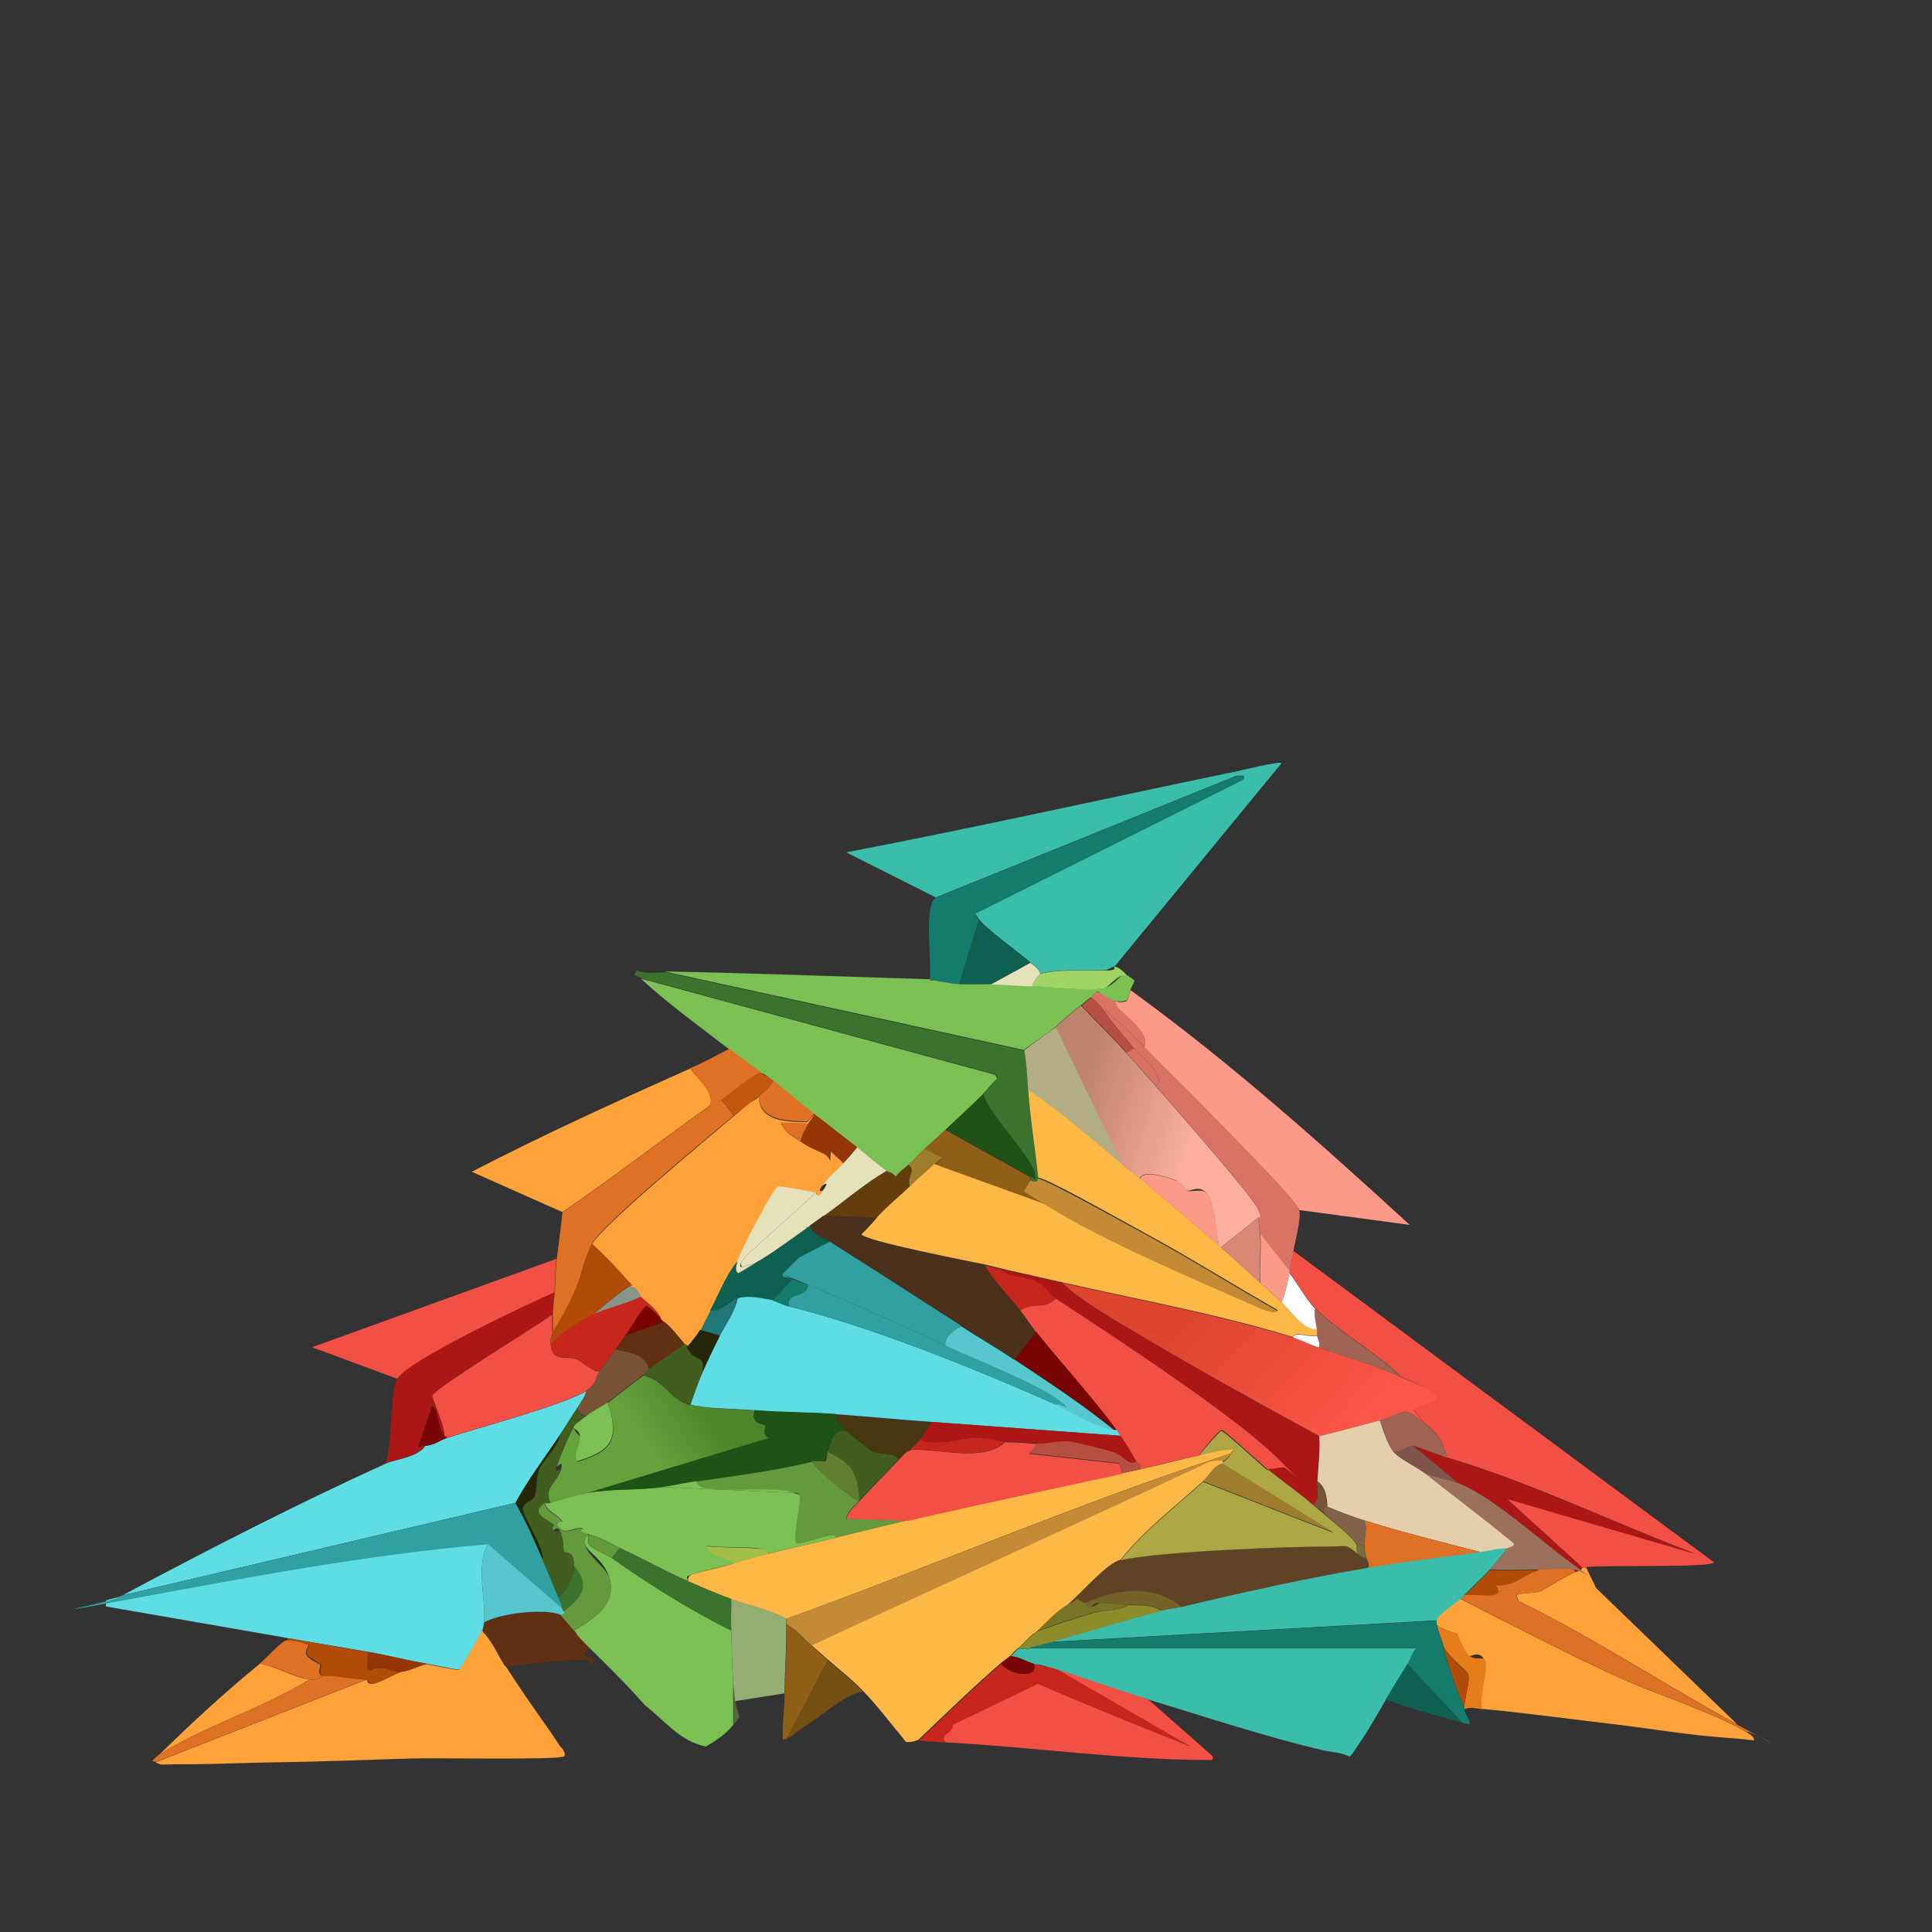 <?xml version="1.0" encoding="UTF-8"?>
<svg id="Layer_1" xmlns="http://www.w3.org/2000/svg" version="1.1" xmlns:xlink="http://www.w3.org/1999/xlink" viewBox="0 0 600 600"><rect x="0" y="0" width="600" height="600" fill="#333333" stroke="none"/>
  <!-- Generator: Adobe Illustrator 29.0.1, SVG Export Plug-In . SVG Version: 2.1.0 Build 192)  -->
  <defs>
    <style>
      .st0 {
        fill: #0e6051;
      }

      .st1 {
        fill: #483511;
      }

      .st2 {
        fill: #607e2f;
      }

      .st3 {
        fill: #5fdde4;
      }

      .st4 {
        fill: url(#linear-gradient2);
      }

      .st5 {
        fill: #8c8c2b;
      }

      .st6 {
        fill: #fea239;
      }

      .st7 {
        fill: #943504;
      }

      .st8 {
        fill: #93ad72;
      }

      .st9 {
        fill: #d97465;
      }

      .st10 {
        fill: #e67d1a;
      }

      .st11 {
        fill: #55c7cd;
      }

      .st12 {
        fill: #c48b37;
      }

      .st13 {
        fill: #3a732e;
      }

      .st14 {
        fill: #b2ad85;
      }

      .st15 {
        fill: #207678;
      }

      .st16 {
        fill: #fff;
      }

      .st17 {
        fill: url(#linear-gradient1);
      }

      .st18 {
        fill: #9e6353;
      }

      .st19 {
        fill: #7f554b;
      }

      .st20 {
        fill: #82634a;
      }

      .st21 {
        fill: #425e1f;
      }

      .st22 {
        fill: #643d0d;
      }

      .st23 {
        fill: #3abeab;
      }

      .st24 {
        fill: #604226;
      }

      .st25 {
        fill: #157c6d;
      }

      .st26 {
        fill: #4b311c;
      }

      .st27 {
        fill: #b24b07;
      }

      .st28 {
        fill: #c45710;
      }

      .st29 {
        fill: #a4bd49;
      }

      .st30 {
        fill: #89948a;
      }

      .st31 {
        fill: #785235;
      }

      .st32 {
        fill: #7bc053;
      }

      .st33 {
        fill: #9e7e2e;
      }

      .st34 {
        fill: #242707;
      }

      .st35 {
        fill: #613012;
      }

      .st36 {
        fill: #8f5e17;
      }

      .st37 {
        fill: #e5ceab;
      }

      .st38 {
        fill: #9b715d;
      }

      .st39 {
        fill: #c6261b;
      }

      .st40 {
        fill: #780404;
      }

      .st41 {
        fill: #aca744;
      }

      .st42 {
        fill: #64993e;
      }

      .st43 {
        fill: #f24f45;
      }

      .st44 {
        fill: #ac1716;
      }

      .st45 {
        fill: #de7124;
      }

      .st46 {
        fill: #30a0a1;
      }

      .st47 {
        fill: #1f5216;
      }

      .st48 {
        fill: #746228;
      }

      .st49 {
        fill: #51683d;
      }

      .st50 {
        fill: #b54f41;
      }

      .st51 {
        fill: url(#linear-gradient);
      }

      .st52 {
        fill: #feb845;
      }

      .st53 {
        fill: #d98773;
      }

      .st54 {
        fill: #766e42;
      }

      .st55 {
        fill: #fc9a89;
      }

      .st56 {
        fill: #e4e1bb;
      }

      .st57 {
        fill: #755015;
      }

      .st58 {
        fill: #797424;
      }

      .st59 {
        fill: #a0d464;
      }
    </style>
    <linearGradient id="linear-gradient" x1="374.2" y1="403.6" x2="418.8" y2="444.3" gradientUnits="userSpaceOnUse">
      <stop offset="0" stop-color="#dd452f"/>
      <stop offset="1" stop-color="#fc5549"/>
    </linearGradient>
    <linearGradient id="linear-gradient1" x1="334.4" y1="342.4" x2="370.5" y2="354" gradientUnits="userSpaceOnUse">
      <stop offset="0" stop-color="#bf836e"/>
      <stop offset="1" stop-color="#fbaf9c"/>
    </linearGradient>
    <linearGradient id="linear-gradient2" x1="218.6" y1="437.3" x2="201.1" y2="448.4" gradientUnits="userSpaceOnUse">
      <stop offset="0" stop-color="#4e852a"/>
      <stop offset="1" stop-color="#64a23c"/>
    </linearGradient>
  </defs>
  <g id="Generative_Object">
    <path class="st43" d="M492.6,486.8c-.4,0-.9,0-1.2,0l-23.5-21.4,58.6,17.1c-25.4-9.6-51.2-22.2-77.2-29.9-1.2-5.3-3.1-7.7-7.3-11l-3.1-4,7-2.7c1.6-2.3-8.9-6.5-10.7-7.3-7.5-7.5-19.6-14.1-26.8-21.4-2.7-2.7-5.6-7.9-7.9-11,0-.2,0-.4,0-.6.4-2,.9-4.1,1.2-6.1l130.6,96.7c-.9,1.8-34.8.7-39.7,1.5Z"/>
    <path class="st6" d="M542.6,538.1c.7.4,2.4,1.4,2.1,2.4-4.4-.6-8.8-.8-13.1-1.2-9.8-.9-19.5-2.5-29.3-3.7-14-1.6-28.1-3.6-42.1-4.9-1.4-3.5,2.4-13,.6-15.6s-3.9-.4-4.6-.9c-1.8-1.4-3.4-6.4-3.7-6.7s-5.6-1.6-6.4-3.1c0-.4,0-.9,0-1.2.6-2.2,5.9-5.3,7.3-6.7,15.9,8.1,31.8,16.3,47.9,23.8,12,5.6,30.6,11.4,41.2,17.7Z"/>
    <path class="st6" d="M492.6,486.8l3.1,6.4,43.9,42.4c-22.8-12.5-44.6-26.9-68-38.4l-.6-1.8c.8-.8,5.8-.6,7.3-1.2s8.7-5.3,11.3-6.1,1.1-1,1.8-1.2.8,0,1.2,0Z"/>
    <path class="st45" d="M488.9,487.5s0,.7.6.6c-2.6.8-9.4,5.3-11.3,6.1s-6.6.4-7.3,1.2l.6,1.8c23.4,11.5,45.2,25.9,68,38.4s2.5.8,3.1,2.4c-10.6-6.3-29.1-12.1-41.2-17.7-16.1-7.5-32-15.7-47.9-23.8.4-.4.8-.8,1.2-1.2,3.1-.7,14,1.9,9.5-3.1,6.5.4,8.8-3.5,14.3-4.9,3,0,7.7-.4,10.4,0Z"/>
    <path class="st51" d="M401.7,415.4c2.7.8,5.3,2.2,7.9,3.1,8.1,2.7,17.9,5.8,25.6,9.2s12.2,5,10.7,7.3l-7,2.7,3.1,4c-7.2-5.6-5.1-2.7-13.4-.6s-12.6,3.4-18.9,4.9c-18.5-10.1-37.1-20.3-55.2-31.1-8.2-4.9-18-10.3-24.7-16.5,23.7,5.4,48.8,9.9,72,17.1Z"/>
    <path class="st44" d="M449.3,452.7c26,7.7,51.8,20.3,77.2,29.9l-58.6-17.1,23.5,21.4c-.8.2-.1.7-1.8,1.2-.7.1-.6-.6-.6-.6,2.3.3-1.4-2.4-1.5-2.4-10.1-7.5-24.1-20.4-34.5-24.4l-14-11.6c.6,0,8.5,3.1,10.4,3.7Z"/>
    <path class="st18" d="M442,441.7c4.2,3.3,6.1,5.7,7.3,11-1.9-.6-9.8-3.7-10.4-3.7-1.9,0-3.7,2.3-6.1,1.8-1.8-2.2-3.3-7-4.3-9.8,8.3-2.1,6.2-5,13.4.6Z"/>
    <path class="st18" d="M435.2,427.7c-7.7-3.4-17.5-6.4-25.6-9.2.5-1.4-.5-2.7-.6-3.7s0-1.2,0-1.8c-.3-2.2-1-4.4-.6-6.7,7.2,7.3,19.3,13.9,26.8,21.4Z"/>
    <path class="st16" d="M408.4,406.3c-.4,2.3.3,4.5.6,6.7-4.6,0-8-5.8-11-8.5,1.1-2.8,1.9-6.2,2.4-9.2,2.4,3.1,5.3,8.3,7.9,11Z"/>
    <path class="st10" d="M460.3,530.8c-1.8-.2-3.8-.8-5.5,0,0-.2,0-.4,0-.6-.1-2.1,1.8-8.5,1.2-10.1s-7.3-6.4-7.9-9.5c-.4-1.7-1.8-4.7-1.8-6.1.8,1.5,6,2.7,6.4,3.1s1.9,5.4,3.7,6.7,4.2.4,4.6.9c1.8,2.6-2,12-.6,15.6Z"/>
    <g>
      <path class="st23" d="M468.2,480.7c-1.6,2.1-3.7,4.7-5.5,6.7s-5.4,5.3-7.9,7.9-.8.8-1.2,1.2c-1.4,1.4-6.8,4.5-7.3,6.7l-120.2,6.7c11.6-3.1,23.2-6.9,34.8-9.8,1.9-.5,4.1-.7,6.1-1.2,19.1-4.6,38.5-8.9,58-12.2,11.5-2,23.2-3.2,34.8-4.9s5.7-1.2,8.5-1.2Z"/>
      <path class="st25" d="M446.2,503.3c0,.3,0,.8,0,1.2,0,1.4,1.4,4.4,1.8,6.1,1.6,6.6,3.9,13.3,6.7,19.5,0,.2,0,.4,0,.6.2,1.4,1.8,3.4,1.8,4.9-.5-.2-1.6-.4-2.4-.6l-17.1-18.3c.8-1.3,1.5-3.5,2.7-4.9h-119.9c1.6-1.4,4.2-1.3,6.1-1.8l120.2-6.7Z"/>
      <path class="st23" d="M319.9,511.9h119.9c-1.3,1.4-1.9,3.6-2.7,4.9-2.3,3.7-4.5,7.2-6.7,11s-4.8,8.5-7.3,12.2-3.5,5.4-4,5.5c-2.4-1.2-5.1-1.3-7.6-1.8-17.1-3.9-37.8-10.7-54.9-15.9s-18.7-6.3-28.1-9.2-5-1.1-7.3-1.8-4.7-2.3-7.3-2.4c.7-.6,1.3-1.6,2.4-2.4h3.7Z"/>
      <path class="st0" d="M454.2,535.1c-7.9-2.4-16.1-4.3-23.8-7.3,2.2-3.8,4.4-7.3,6.7-11l17.1,18.3Z"/>
    </g>
    <path class="st38" d="M452.9,460.6c10.4,4.1,24.4,16.9,34.5,24.4s3.9,2.8,1.5,2.4c-2.7-.4-7.4,0-10.4,0-5.3,0-10.6.3-15.9,0,1.8-2,3.9-4.6,5.5-6.7s2.1-.4,1.8-1.5c-8.9-7.5-18.4-14.3-27.5-21.7,3.2,1.3,7.3,1.8,10.4,3.1Z"/>
    <path class="st27" d="M478.6,487.5c-5.5,1.4-7.9,5.3-14.3,4.9,4.5,4.9-6.4,2.3-9.5,3.1,2.5-2.6,5.6-5.4,7.9-7.9,5.3.3,10.6,0,15.9,0Z"/>
    <path class="st37" d="M428.5,441.1c1,2.8,2.4,7.6,4.3,9.8s7.2,4.7,9.8,6.7c9.1,7.3,18.5,14.2,27.5,21.7.3,1.1-1.4,1-1.8,1.5-2.9,0-5.7.8-8.5,1.2-12-3.1-24.2-6.1-36-9.8-3.9-1.2-7.8-2.7-11.6-4.3,0-2.8-.6-6.3-3.1-7.9.3-4.7.9-9.3.6-14,6.3-1.5,12.6-3.3,18.9-4.9Z"/>
    <path class="st44" d="M329.7,398.4c6.7,6.2,16.5,11.6,24.7,16.5,18.1,10.8,36.7,21.1,55.2,31.1.3,4.7-.3,9.4-.6,14s.9,6.3-1.2,7.3c-4.5-3.8-9.4-7.3-14-11l4.6-.6c.9-.8-.7-1.9-1.2-2.4-13.1-13.4-52.2-38.8-69.3-50-1.7-1.1-4.7-4.7-6.4-5.5-3.2-1.5-8.2-1-10.7-3.7,6.3,1.4,12.6,2.8,18.9,4.3Z"/>
    <path class="st16" d="M409,414.8c.2,1,1.1,2.2.6,3.7-2.7-.9-5.2-2.2-7.9-3.1,0-2.1,5.2.1,7.3-.6Z"/>
    <path class="st19" d="M438.9,449l14,11.6c-3.1-1.2-7.2-1.7-10.4-3.1-2.5-2-7.7-4.2-9.8-6.7,2.4.5,4.2-1.8,6.1-1.8Z"/>
    <path class="st24" d="M421.8,482.6c.7.6,1.4,1.4,2.4,1.2,0,.4,1.2,1.9.6,3.1-19.4,3.3-38.8,7.6-58,12.2-9-7.2-20.1-5.5-29.9-1.2-1.5-.3-2-1.3-2.7-1.2s-2.1,1.5-2.7,1.8c4.1-3.5,12-12.9,16.5-14,10.3-2.6,52.9-4.4,65-4.3s5-.9,8.8,2.4Z"/>
    <path class="st45" d="M459.7,482c-11.6,1.6-23.3,2.9-34.8,4.9.6-1.2-.5-2.7-.6-3.1-.2-.9-.6-3-.6-3.7-.2-2.3,1.2-5.4,0-7.9,11.9,3.7,24,6.7,36,9.8Z"/>
    <path class="st5" d="M360.8,500.3c-11.6,2.9-23.2,6.6-34.8,9.8s-4.5.4-6.1,1.8h-3.7c1.8-1.4,3.5-3.7,5.5-4.9s14.5-5.1,18-6.1,7.8-.6,10.7-2.4c3.7.1,7.2-.3,10.4,1.8Z"/>
    <path class="st48" d="M366.9,499c-2,.5-4.2.7-6.1,1.2-3.1-2.1-6.7-1.7-10.4-1.8s-5.9-.6-8.8-.6-1.7,1.5-3.7,1.2,0-1-.9-1.2c9.8-4.3,20.9-6,29.9,1.2Z"/>
    <path class="st27" d="M454.8,530.2c-2.8-6.2-5.1-12.9-6.7-19.5.6,3,7.6,8.5,7.9,9.5.6,1.6-1.4,8-1.2,10.1Z"/>
    <path class="st39" d="M310.8,394.1c2.5,2.7,7.4,2.1,10.7,3.7s4.7,4.4,6.4,5.5c-3.6,3.6-6.7.8-11,3.7-3.7-4.6-8-8.8-11-14,1.6.4,3.3.9,4.9,1.2Z"/>
    <path class="st15" d="M223.5,414.8l-6.1-1.8c1-1.9,2-4.1,3.1-6.1,3,.8,6.2-3,8.5-3.7-.8,4.1-3.6,7.8-5.5,11.6Z"/>
    <g>
      <path class="st3" d="M151.5,479.5c-3.9,7.2-.4,17.7-1.2,24.4s-.5,1.8-.6,2.4-6.3,12-7,12.2-8.5-1.6-10.1-1.8c-6.1-1-12.2-2.6-18.3-3.7s-16.7-2.8-25-4.3l-56.4-9.8v-1.8c1.1-.6,3.1-.7,4-1.2.3.9,2.7.7,3.4.6,36.9-6.8,73.9-13.9,111.4-17.1Z"/>
      <path class="st6" d="M157,517.4c2,3.1,4,6.1,6.1,9.2s5.7,8.1,8.5,12.2,1.8,3,3.1,4.3c0,.2,1.4,1.9.3,2.4-2.1,1.1-40.5.4-46.7.6-14,.4-28.1,1-42.1,1.2-9.3.1-18.8.6-28.1.6s-7.4.5-9.8-.6l65.3-25.6c1,0,0,1.4,2.1,1.2s6.8-3,8.8-3.7c2.8-.2,5.3-1.8,7.9-2.4,1.6.3,9.6,2,10.1,1.8s6.9-11.5,7-12.2c3.2,2.8,5,7.4,7.3,11Z"/>
      <path class="st3" d="M182,431.9c0,1.6-1.6,3.6-2.4,4.9-1.9,2.8-3.6,5.7-5.5,8.5-4.7,7.1-10,13.9-14,21.4l-122,28.7c26.4-14.1,54.9-28.7,81.8-40.9,2.9-1.3,9.9-1.9,12.2-5.5,3-.2,4.2-1.6,6.7-2.4,9.8-3.2,36-10.2,43.3-14.6Z"/>
      <path class="st43" d="M172.8,391c-.4,3.2-.4,7-.6,10.4-6.3,2.5-47.3,23.7-48.8,26.8l-26.5-9.8,76-27.5Z"/>
      <path class="st46" d="M160,466.7c3.3,5.6,6,11.8,8.5,17.7s3.3,7.7,4.9,11.6.9,2.4,1.2,3.7l-23.2-20.1c-37.5,3.2-74.5,10.3-111.4,17.1s-3.1.3-3.4-.6c.5-.3.8-.4,1.2-.6l122-28.7Z"/>
      <path class="st44" d="M172.2,401.4c-.2,2.3-.5,4.4-.6,6.7-4.1,3.2-36.9,23.1-37.2,25.3s4.1,10.1,3.7,12.5c-2.2-1.3-2.1-9.3-4-9.2l-4.3,12.8c.9-.1,1.1-.5,2.1-.6-2.3,3.6-9.3,4.2-12.2,5.5,2.4-6.3,1.1-20.8,3.7-26.2s42.5-24.3,48.8-26.8Z"/>
      <path class="st6" d="M96,521.6c-14.5,9-32,14.2-46.4,23.2,10-9.8,20.3-19.3,31.1-28.1,4.5.7,11,4.3,15.3,4.9Z"/>
      <path class="st45" d="M113.7,521.6l-65.3,25.6-1.2-.3c.8-.8,1.5-1.5,2.4-2.1,14.4-9,31.9-14.2,46.4-23.2,3.1.5,3.9-1.2,4.3-1.2,4.6-.1,8.1.9,13.4,1.2Z"/>
      <path class="st27" d="M114.3,513.1c-.7,8.9.3,4.5,4,4.9s4.3,1.4,6.4,1.2c-2,.6-7.1,3.6-8.8,3.7s-1.2-1.2-2.1-1.2c-5.3-.3-8.8-1.3-13.4-1.2-1.9-.8-.4-3.1-.6-3.4s-4.1-2.7-4.3-3.1c-.7-1.3.7-2.9.6-3.1-.2-.3-6.4-1.6-6.7-1.5v-.6c8.3,1.4,16.7,2.9,25,4.3Z"/>
      <path class="st45" d="M100.2,520.4c-.4,0-1.2,1.7-4.3,1.2s-10.7-4.2-15.3-4.9c1.8-1.4,6.9-7.2,8.5-7.3s6.5,1.2,6.7,1.5-1.3,1.8-.6,3.1,4.1,2.8,4.3,3.1-1.3,2.6.6,3.4Z"/>
      <path class="st35" d="M174.1,501.5c.3.1,3.4,4.1,4.3,4.9,1.7,1.6,3.2,3.8,4.9,5.5-4.9,3.5,3,1.6.3,5.5,0-2.8-3.6-1.8-5.8-1.8-6.7,0-14,1.5-20.7,1.8-2.3-3.6-4.1-8.1-7.3-11,.2-.7.6-2.1.6-2.4,4.8-2.9,19-4.6,23.8-2.4Z"/>
      <path class="st11" d="M174.7,499.7c.1.4,0,.7.6.6-.1,0,.4,1.6-1.2,1.2-4.8-2.1-19-.5-23.8,2.4.8-6.7-2.7-17.3,1.2-24.4l23.2,20.1Z"/>
      <path class="st7" d="M132.6,516.7c-2.7.6-5.2,2.3-7.9,2.4s-5.8-1.2-6.4-1.2c-3.7-.4-4.7,4.1-4-4.9,6.1,1,12.2,2.6,18.3,3.7Z"/>
      <path class="st43" d="M171.6,413.6c0,1-.8,1.5-.6,3.7.6,6.1,4.6,3.5,8.2,4.9s4.1,3.7,7,3.7c-1.2,1.6-.9,4.1-4.3,6.1-7.3,4.4-33.5,11.4-43.3,14.6.1-.7-.5-.5-.6-.6.5-2.4-3.8-11.4-3.7-12.5.3-2.2,33.2-22.1,37.2-25.3,0,1.8,0,3.7,0,5.5Z"/>
      <path class="st34" d="M168.6,484.4c-2.6-5.9-5.3-12.1-8.5-17.7,4.1-7.5,9.4-14.3,14-21.4-.8,4.3-5,7.5-6.7,11.3s-.5,6-1.2,7.9-3.6,3.4-3.7,3.7c-.5,1.8,7.1,12.9,6.1,16.2Z"/>
      <path class="st40" d="M138.1,446c.2,0,.7,0,.6.6-2.5.8-3.7,2.2-6.7,2.4s-1.3.5-2.1.6l4.3-12.8c1.9-.1,1.8,7.8,4,9.2Z"/>
      <path class="st39" d="M205.2,409.3c-.8-.6-3.9-3.8-4.6-3.7-2.6,2.8-4.2,6.2-6.4,9.2s-2,2.9-3.1,4.3c-1.6,2.3-3.2,4.5-4.9,6.7-2.9,0-6.3-3.4-7-3.7-3.6-1.4-7.7,1.3-8.2-4.9,3.6-3.5,8.9-7,13.4-9.2s10.1-3.1,14.6-5.5c2.1,1.8,5.1,4,6.1,6.7Z"/>
      <path class="st40" d="M205.2,409.3c.5.4.8.8,1.2,1.2l-12.2,4.3c2.2-3,3.8-6.4,6.4-9.2.7-.2,3.8,3,4.6,3.7Z"/>
    </g>
    <g>
      <path class="st32" d="M305.3,339.8c-3.4,3.4-8,7.6-11.6,11s-4.5,4.1-6.7,6.1-3.4,3.6-4.9,4.9-2.8,2.3-4,3.7c-.6-1.3-2-1.4-2.7-1.8-2-1.2-6.6-5.4-9.2-7.3-4.5-3.4-8.9-7-13.4-10.4s-8.5-7-12.8-10.4-2.7-1.7-3.7-2.4c-3.2-2.5-6.6-4.8-9.8-7.3-8.7-6.7-19.6-14.6-27.5-22l110.1,29.9.6,1.2c-1.7,1.4-3,3.3-4.6,4.9Z"/>
      <path class="st32" d="M288.8,304.4c2.8,0,6.3,1.1,9.2,1.2s6.5,0,9.8,0,8.6.5,12.8.6,18.1,1.7,22.3.6,4.6-5.1,7.6-3.7c.2.3,1.8,1.1,1.8,1.5s-.9,1.9-1.2,2.7c-1,2.8-.1,3.8-3.7,3.7s-6.1-3-6.4-3.1c-.6,0-2,1.8-2.1,1.8-1.3.7-2.2,1.8-3.1,2.4-2.9,2.1-5.3,4.4-7.9,6.7s-9.6,6.7-9.8,7.3l-111.7-24.4c27.4.5,55,1.6,82.4,2.4Z"/>
      <path class="st6" d="M214.3,331.8c2.4,3.3,8,7.8,6.1,11.6-15.3,10.8-30.2,22.5-45.8,33l-28.1-12.5c22.2-11.5,44.9-21.8,67.7-32Z"/>
      <path class="st13" d="M206.4,301.9l111.7,24.4c.7,3.9,1,8.2,1.2,12.2.6,9.2,2.2,18.3,3.1,27.5-.2,0,.6,1.6-2.4.6,0-.3,0-.9,0-1.2.3-1,1.8.8,1.2-1.5-1.2-4.8-14.1-18-15.9-24.1,1.5-1.6,2.9-3.5,4.6-4.9l-.6-1.2-110.1-29.9c-.6-.5-1.7-.5-2.1-1.2l.6-1.2c2.6,1.1,6,.6,8.8.6Z"/>
      <path class="st45" d="M224.1,341.6l3.7,4.9c-7.7,6.5-41,33.9-43.9,39.7s-3.3,10-4.9,13.7-4.4,9.5-7.3,13.7c0-1.8,0-3.7,0-5.5s.4-4.5.6-6.7c.2-3.3.2-7.1.6-10.4.6-4.9,1.3-9.8,1.8-14.6,15.6-10.5,30.4-22.1,45.8-33,.9-.7,3-1.4,3.7-1.8Z"/>
      <path class="st45" d="M236.3,333.1c-4.6,2-8.2,5.8-12.2,8.5s-2.7,1.2-3.7,1.8c1.9-3.8-3.7-8.3-6.1-11.6,4.1-1.8,8.2-4,12.2-6.1,3.2,2.5,6.5,4.8,9.8,7.3Z"/>
      <path class="st56" d="M275.4,363.6c-6.9,4-13,9.4-19.5,14s-2.9,2.1-4.3,3.1c-5.5,3.8-11.3,8.3-17.1,11.6l-4,1.2c-.4-.3-.4-1.2-.3-1.5.7-2,20.4-18.6,23.2-21.7.2,0,0,2.6,2.4-.9s-1-.7-.6-1.2c1.9-2.7,4.4-4.6,6.7-7s2.9-3.2,4.3-4.9c2.5,1.9,7.2,6.1,9.2,7.3Z"/>
      <path class="st36" d="M319.9,365.4c0,.3,0,.9,0,1.2-.2.8-2,3-1.8,3.4s6,3.7,7.3,4.6l-35.4-12.8c.8-.8,1.8-1.2,2.4-2.1l-5.5-2.7c2.2-2,4.5-4,6.7-6.1l26.2,14.6Z"/>
      <path class="st47" d="M319.9,365.4l-26.2-14.6c3.6-3.4,8.2-7.6,11.6-11,1.8,6.1,14.7,19.3,15.9,24.1s-1,.6-1.2,1.5Z"/>
      <path class="st22" d="M282.7,368.5c-3.3,3.2-7.3,6.3-10.4,9.8l-16.5-.6c6.5-4.6,12.6-10,19.5-14,.7.4,2.1.5,2.7,1.8,1.2-1.4,2.6-2.5,4-3.7,2.6,1.7-.7,4.3.6,6.7Z"/>
      <path class="st7" d="M266.2,356.3c-1.4,1.6-2.8,3.3-4.3,4.9l-4-3.7c-.7,5.9-2.2.7-2.4.6-3.5-1.7-3.8-1.3-7-3.7.5-2,1.6-3.7,2.4-5.5s1.6-2,1.8-3.1c4.5,3.4,8.9,7,13.4,10.4Z"/>
      <path class="st45" d="M252.8,345.9l-2.1,2.4c-6.3-.2-14.9-.3-15-7.9,1.5-1.3,3.9-2.8,4.3-4.9,4.3,3.3,8.5,7.1,12.8,10.4Z"/>
      <path class="st28" d="M236.3,333.1c1,.8,2.5,1.5,3.7,2.4-.4,2.1-2.8,3.6-4.3,4.9-2.5,2.2-5.4,4-7.9,6.1l-3.7-4.9c4-2.8,7.6-6.6,12.2-8.5Z"/>
      <path class="st33" d="M290,361.7c-2.3,2.3-5,4.4-7.3,6.7-1.4-2.4,2-5-.6-6.7,1.5-1.3,3.2-3.3,4.9-4.9l5.5,2.7c-.7.9-1.7,1.4-2.4,2.1Z"/>
      <path class="st52" d="M348.6,361.7c1.8,1.5,3.8,2.8,5.5,4.3,8.1,6.8,16.4,13.8,24.4,20.7.3.3.5.5.6.6,4.1,3.6,8.2,7.4,12.2,11,2.2,2,4.5,4.1,6.7,6.1s6.4,8.6,11,8.5c0,.6,0,1.2,0,1.8-2.2.7-7.4-1.5-7.3.6-23.2-7.2-48.3-11.7-72-17.1s-12.6-2.8-18.9-4.3-3.3-.9-4.9-1.2c-4.2-.9-38.5-7.5-38.4-9.5,1.8-1.6,3.3-3.4,4.9-5.2,3.1-3.4,7-6.5,10.4-9.8s5-4.4,7.3-6.7l35.4,12.8c15.5,10,45.5,22.9,63.2,30.5,2,.9,6.7,3.5,8.2,2.1-13.2-7.5-26.1-15.6-39.4-22.9s-32.1-17.9-35.1-18.3c-.9-9.2-2.5-18.3-3.1-27.5,10.4,6.9,19.7,15.2,29.3,23.2Z"/>
      <path class="st12" d="M325.4,374.6c-1.3-.8-7.1-4.2-7.3-4.6s1.6-2.6,1.8-3.4c3,1,2.3-.6,2.4-.6,3,.4,30.1,15.6,35.1,18.3,13.3,7.3,26.2,15.4,39.4,22.9-1.6,1.3-6.3-1.3-8.2-2.1-17.6-7.6-47.7-20.6-63.2-30.5Z"/>
      <path class="st6" d="M252.8,345.9c-.2,1.1-1.5,2.3-1.8,3.1l-8.5-.3c2,3.7,3.1,3.7,6.1,5.8s3.5,2,7,3.7,1.8,5.3,2.4-.6l4,3.7c-2.3,2.4-4.8,4.3-6.7,7s.6,1.2.6,1.2c-2.5,3.6-2.2.9-2.4.9-1.8-.2-11.3-2-11.9-1.8-1.3.3-12.1,21.1-12.5,23.2-3.8,4.5-5.8,10.1-8.5,15.3s-2,4.2-3.1,6.1-2.7,3.8-3.7,4.9c0,0-1.2-.6-1.2-.6-2.3-2.7-3.3-4.2-6.1-6.7s-.7-.8-1.2-1.2c-1-2.7-4-4.9-6.1-6.7s-1-3.3-3.7-3.1c1-1.3.2-1.2-.6-2.1-3.4-3.9-7.2-7.8-11-11.3,2.9-5.7,36.3-33.2,43.9-39.7s5.4-3.9,7.9-6.1c0,7.7,8.6,7.8,15,7.9l2.1-2.4Z"/>
      <path class="st27" d="M195.4,399.6c-1.1,0-9.5,7.2-11,8.5-4.5,2.2-9.8,5.6-13.4,9.2-.2-2.2.6-2.7.6-3.7,2.9-4.2,5.3-9,7.3-13.7s3.3-10.6,4.9-13.7c3.8,3.5,7.6,7.4,11,11.3s1.6.8.6,2.1Z"/>
      <path class="st26" d="M272.3,378.2c-1.6,1.8-3.1,3.6-4.9,5.2,0,2,34.3,8.5,38.4,9.5,2.9,5.2,7.3,9.4,11,14s3.2,4.6,4.9,6.7l-6.7,8.5c-5.4-3.6-11-6.8-16.5-10.4-13.6-8.8-27.2-17.6-40.9-26.2s-6.3-2.6-6.1-4.9c1.4-1,2.9-2.1,4.3-3.1l16.5.6Z"/>
      <path class="st0" d="M251.6,380.7c-.2,2.3,4.1,3.6,6.1,4.9l-9.5,4.9-5.2,5.2c0,1.3,2.3,1.1,3.1,1.5l-6.1,6.7c-3.6-.7-7.3-1.6-11-.6s-5.6,4.5-8.5,3.7c2.8-5.1,4.7-10.7,8.5-15.3-.2,1.2-1,2.8.3,3.7,1.8-.9,3.5-2.1,5.2-3.1,5.8-3.3,11.6-7.8,17.1-11.6Z"/>
      <path class="st56" d="M253.4,370.3c-2.8,3.1-22.5,19.7-23.2,21.7s-.1,1.3.3,1.5l4-1.2c-1.7,1-3.4,2.1-5.2,3.1-1.3-.8-.5-2.4-.3-3.7.4-2.1,11.2-22.9,12.5-23.2s10.1,1.6,11.9,1.8Z"/>
      <path class="st45" d="M251,348.9c-.9,1.8-2,3.5-2.4,5.5-3-2.1-4.1-2.1-6.1-5.8l8.5.3Z"/>
      <g>
        <path class="st23" d="M346.1,300.1c-.1,0-2.6,1.2-2.7,1.2-4.1,0-17.3-.3-20.4,1.2,0-1.6-1.9-2.6-3.1-3.7-3.4-3-14-10.6-15.9-13.4s-1.3-1.3-.9-1.8l83-41.5c1-1.9-1.4-1-2.1-1.2s-.5-.9-.6-1.2c1.7-.4,14.2-3.4,14.6-2.7l-51.9,63.2Z"/>
        <path class="st55" d="M403.5,375.8c-.6-3.4-42.3-44.7-48.2-50.6,2-3.9-5-9-7.9-11.9s-2-2.7,0-2.1c3.6.2,2.6-.9,3.7-3.7,30.6,22.2,58.9,47.4,86.7,72.9l-34.2-4.6Z"/>
        <path class="st23" d="M383.4,239.7c0,.3.5,1.2.6,1.2l-93.4,37.8-27.8-14c40.3-7.7,80.3-16.7,120.5-25Z"/>
        <path class="st25" d="M304,285.5l-6.1,20.1c-2.8,0-6.4-1.1-9.2-1.2.9-5.9-2-21.9,1.8-25.6l93.4-37.8c.8.2,3.2-.7,2.1,1.2l-83,41.5c-.4.5.5,1.2.9,1.8Z"/>
        <path class="st9" d="M355.3,325.1c5.9,5.9,47.6,47.2,48.2,50.6s-1.3,9.6-1.8,12.8-.8,4.1-1.2,6.1l-9.2-11.6c0-1.3-.4-3.5-.6-4.9s.8-.7,0-2.7c-1.5-3.7-27.1-32.8-31.7-38.1,3.5-3-4.4-8.9-6.7-11.6-3.5-4.1-6.6-7.9-9.8-12.2,4.6,3.3,8.8,7.6,12.8,11.6Z"/>
        <path class="st59" d="M350.4,303.2c-3-1.5-5.4,3.1-7.6,3.7-4.2,1.1-17.1-.5-22.3-.6,0-.9,2-3.4,2.4-3.7,3.2-1.5,16.4-1.3,20.4-1.2s2.6-1.2,2.7-1.2c1.5,0,3.3,1.9,4.3,3.1Z"/>
        <path class="st55" d="M400.5,394.7c0,.2,0,.4,0,.6-.6,3-1.3,6.3-2.4,9.2-2.2-2-4.5-4.1-6.7-6.1-.3-5,.4-10.2,0-15.3l9.2,11.6Z"/>
        <path class="st0" d="M304,285.5c1.8,2.8,12.5,10.4,15.9,13.4l-12.2,6.7c-3.2,0-6.5,0-9.8,0l6.1-20.1Z"/>
        <path class="st56" d="M319.9,298.9c1.1,1,3,2,3.1,3.7-.5.2-2.5,2.8-2.4,3.7-4.2,0-8.6-.5-12.8-.6l12.2-6.7Z"/>
        <path class="st9" d="M347.4,311.1c-2-.6,0,2.1,0,2.1,3,2.9,10,8,7.9,11.9-4-4-8.2-8.3-12.8-11.6-1-1.4-2.2-2.8-3.7-3.7.1,0,1.6-1.9,2.1-1.8s4.5,3,6.4,3.1Z"/>
        <path class="st17" d="M349.8,327c3.1,3.4,6.1,6.9,9.2,10.4,4.6,5.3,30.3,34.5,31.7,38.1s0,2.3,0,2.7l-11.6,9.2c0,0-.3-.3-.6-.6-.8-3.7-1.4-14.1-4-16.5s-4.9,0-6.1-.6-2.4-2.8-3.1-3.1c-2.6-.9-10.3-3.7-11.3-.6-1.7-1.4-3.7-2.8-5.5-4.3l-20.7-42.7c2.7-2.3,5-4.6,7.9-6.7,4.6,4.9,9.5,9.6,14,14.6Z"/>
        <path class="st14" d="M348.6,361.7c-9.6-8-18.9-16.3-29.3-23.2-.3-4-.5-8.3-1.2-12.2.2-.6,8.5-6.3,9.8-7.3l20.7,42.7Z"/>
        <path class="st50" d="M342.5,313.5c3.2,4.3,6.3,8.1,9.8,12.2l-2.4,1.2c-4.5-5-9.4-9.7-14-14.6.9-.6,1.8-1.8,3.1-2.4,1.5.9,2.6,2.3,3.7,3.7Z"/>
        <path class="st53" d="M391.3,383.1c.4,5-.3,10.2,0,15.3-4-3.6-8.1-7.4-12.2-11l11.6-9.2c.2,1.3.5,3.5.6,4.9Z"/>
        <path class="st9" d="M352.3,325.7c2.3,2.7,10.2,8.6,6.7,11.6-3-3.5-6.1-7-9.2-10.4l2.4-1.2Z"/>
        <path class="st55" d="M378.5,386.8c-8-7-16.3-13.9-24.4-20.7,1-3.1,8.7-.3,11.3.6s2.9,3,3.1,3.1c1.2.5,4.7-.7,6.1.6,2.6,2.3,3.2,12.8,4,16.5Z"/>
      </g>
      <path class="st30" d="M199.1,402.6c-4.6,2.4-10,3.3-14.6,5.5,1.5-1.4,9.9-8.4,11-8.5,2.7-.2,2.8,2.4,3.7,3.1Z"/>
    </g>
    <path class="st20" d="M412.1,467.9c3.7,1.6,7.7,3.1,11.6,4.3,1.2,2.5-.2,5.6,0,7.9l-2.4-.6c-1.2-2.2-7.5-7.1-9.8-9.2-1.1-2.4.6-2.3.6-2.4Z"/>
    <path class="st31" d="M412.1,467.9c0,.2-1.7,0-.6,2.4-1.2-1-2.5-2-3.7-3.1,2.1-1,1.1-5,1.2-7.3,2.4,1.7,3,5.1,3.1,7.9Z"/>
    <path class="st43" d="M393.7,456.3c-2.1-1.6-13.4-12.2-14.3-12.2s-6.4,6.7-7,7.9c-6.1,1.2-12.2,2.9-18.3,4.3.6-1.8-1-2-1.2-2.4-1.6-2.7-3-5.4-4.9-7.9s-.8-1.3-1.2-1.8c-7.8-10.5-16.8-20.3-25-30.5-1.7-2.1-3.2-4.6-4.9-6.7,4.2-2.9,7.4,0,11-3.7,17.1,11.2,56.2,36.7,69.3,50s2.1,1.6,1.2,2.4l-4.6.6Z"/>
    <path class="st41" d="M393.7,456.3c4.6,3.7,9.6,7.2,14,11s2.5,2,3.7,3.1c2.3,2,8.6,6.9,9.8,9.2s-.3,2.1.6,3.1c-3.9-3.4-3.5-2.4-8.8-2.4-12.1-.1-54.7,1.6-65,4.3,7.3-9.3,17-16.5,25.6-24.4l40.6,15.9-34.5-21.4v-.6c1-.5,2-1.5,2.4-2.4l.9-1.2c-3.6,0-7.1,1.1-10.7,1.8.6-1.2,6.5-7.9,7-7.9.9,0,12.3,10.6,14.3,12.2Z"/>
    <path class="st46" d="M298.6,411.8c-2.5,1.1-5,3.3-4.9,6.1-14.1-6.6-28.3-12.9-42.7-18.9s-3.1-1-4.9-1.8-3.1-.2-3.1-1.5l5.2-5.2,9.5-4.9c13.7,8.7,27.3,17.4,40.9,26.2Z"/>
    <path class="st11" d="M315,422.2c10.6,7,21.2,14,31.1,22-5.6-.6-12.5-5.4-18.3-7.9,1.3-.5,1.5-.9.3-1.8-6.3-4.7-26.1-12.6-34.5-16.5-.1-2.8,2.4-5,4.9-6.1,5.4,3.5,11.1,6.8,16.5,10.4Z"/>
    <path class="st40" d="M346.8,444.1h-.6c-9.9-8-20.6-14.9-31.1-22l6.7-8.5c8.2,10.2,17.2,20,25,30.5Z"/>
    <path class="st3" d="M240,403.9c.5,0,3.6,1.5,4.9,1.8,25.7,6.3,58.6,19.7,83,30.5,5.8,2.6,12.8,7.3,18.3,7.9h.6c.4.6.8,1.3,1.2,1.8l-58.6-4.3c-10-.7-19.9-1.7-29.9-2.4s-16.7-.5-25-1.2-14.6-.4-20.1-1.8c1.2-3.2,2.3-6.6,3.7-9.8s3.6-7.8,5.5-11.6,4.7-7.5,5.5-11.6c3.7-1,7.4,0,11,.6Z"/>
    <path class="st25" d="M251,399c-.8,5-6.5,1.6-6.1,6.7-1.3-.3-4.4-1.7-4.9-1.8l6.1-6.7c1.8.9,3.3,1.2,4.9,1.8Z"/>
    <path class="st33" d="M379.7,454.5l34.5,21.4-40.6-15.9c1.8-1.7,3.4-4.8,6.1-5.5Z"/>
    <path class="st58" d="M337,497.8c1,.2.4,1.2.9,1.2,2,.2,3.5-1.2,3.7-1.2,2.9,0,5.9.5,8.8.6-2.9,1.9-7.1,1.4-10.7,2.4s-15.4,4.6-18,6.1c3-2.7,6.3-6.6,9.8-8.5s2.6-1.8,2.7-1.8c.8-.1,1.3.9,2.7,1.2Z"/>
    <path class="st54" d="M423.6,480.1c0,.7.5,2.8.6,3.7-1.1.1-1.7-.6-2.4-1.2-.9-.9-.5-2.9-.6-3.1l2.4.6Z"/>
    <path class="st46" d="M293.7,417.9c8.4,3.9,28.1,11.7,34.5,16.5s1,1.3-.3,1.8c-24.4-10.8-57.3-24.2-83-30.5-.4-5.2,5.3-1.7,6.1-6.7,14.4,6,28.6,12.3,42.7,18.9Z"/>
    <g>
      <path class="st21" d="M182,439.9c-1.1.9-2.8,2-3.7,3.1-1.5,1.9-4.7,10-5.5,12.5s1.6,0,1.2,1.2c-1.3,4-5.3,5.4-3.1,10.1-1.4.5-1.8,0-1.8,0-5,3.6,1.3,4.9,3.1,7s-1.1.5-.3,1.5,1.8-.4,2.1.3c1.3,2.2.7,4.7,1.2,6.1s3.1-.7,3.1,4.6-2.2,7.7-4.9,9.8c-1.6-3.9-3.2-7.8-4.9-11.6,1-3.3-6.6-14.3-6.1-16.2s3.2-2.3,3.7-3.7c.7-2,.8-6.9,1.2-7.9,1.7-3.8,5.9-7,6.7-11.3,1.9-2.8,3.6-5.7,5.5-8.5-.3,2,.8,2.5,2.4,3.1Z"/>
      <path class="st31" d="M201.5,425.2c-.5.4-1.2,1.4-1.8,1.8-3.7,2.8-7.3,5.6-11,8.5s-5.1,2.9-6.7,4.3c-1.7-.5-2.8-1.1-2.4-3.1.8-1.3,2.5-3.3,2.4-4.9,3.4-2,3-4.5,4.3-6.1s3.2-4.4,4.9-6.7c3.9,1,9.1,1,10.4,6.1Z"/>
      <path class="st49" d="M228.4,528.3c.2,2.2,1,3.3,1.2,4.9-.6,1.3-1.1,1.6-1.8,2.4v-13.4c.1,2.1.4,4,.6,6.1Z"/>
      <path class="st13" d="M175.3,500.3c-.6,0-.5-.2-.6-.6-.3-1.3-.7-2.4-1.2-3.7,2.7-2,4.9-6.6,4.9-9.8,5.4,6.4,2.1,10-3.1,14Z"/>
      <path class="st32" d="M189.9,483.8c11.8,8.3,24.3,16.2,37.2,22.6.2,5.2.2,10.7.6,15.9v13.4c-2.5,3-5.2,4.8-8.5,6.7-8.3-1.7-12.8-8.2-18.9-12.8-5.4-6.2-11.2-11.9-17.1-17.7s-3.2-3.9-4.9-5.5c6-3.7,13.3-8.1,11-16.2s-10.6-8.8-6.7-13.7v2.7c1.3,2.1,5.6,3.4,7.3,4.6Z"/>
      <path class="st42" d="M182.6,476.5c-3.9,4.9,5.4,9.2,6.7,13.7,2.3,8.1-5,12.4-11,16.2-.9-.8-4-4.7-4.3-4.9,1.6.4,1.1-1.1,1.2-1.2,5.2-4.1,8.5-7.6,3.1-14,0-5.3-2.7-3.5-3.1-4.6s0-3.9-1.2-6.1-2,0-2.1-.3c-.8-1,.4-1.5.3-1.5-1.7-2.1-8-3.4-3.1-7,.4,2.7,3.9,3.5,5.5,5.8s-1.9,1.1-.9,2.1c1.9,2,5.4-.3,6.7,0,2.1.5,2,1.8,2.1,1.8Z"/>
      <path class="st32" d="M205.8,461.8l40.3,1.8c.4.2,2.2.4,2.4.9.6,1.6-2.2,11.9-1.2,14.6.3.7,8.3-1.9,9.5-2.1s3.2-.9,2.7.6c-6.9,1.7-13.9,3.1-20.7,4.9.3-1.4-4.5-1.8-5.2-1.8-4.6-.4-9.4,0-14-.6.6,3.5,6.4,3.2,8.2,5.5-3.8,1.1-8.4,1.9-11.9,3.1s-2.6.7-2.1,2.4c-7.2-3.1-14.2-7.1-21.4-10.4-3.9-1.8-5.1-2.9-9.8-4.3s0-1.4-2.1-1.8-4.8,2-6.7,0,1-2,.9-2.1c-1.6-2.3-5-3.1-5.5-5.8,0,0,.5.5,1.8,0,2.3-.9,9.3-2.7,11.6-3.1,7.8-1.4,15.8-.8,23.2-1.8Z"/>
      <path class="st4" d="M214.3,436.2c5.5,1.5,14.1,1.3,20.1,1.8-1.5,4.3,2.9,4.3,3.1,4.6.5.8-1.1,3.2,1.5,4l-56.4,17.1c-2.3.4-9.3,2.1-11.6,3.1-2.3-4.7,1.8-6.1,3.1-10.1s-1.3-.9-1.2-1.2c.8-2.5,4-10.6,5.5-12.5-.6,1.3,1.8,2.8,1.8,3.4.1,2.6-2.2,5.4-.9,7.6,10.9-3.3,13.3-7,9.5-18.3,3.6-2.9,7.3-5.7,11-8.5,6.6,1.3,8,7.4,14.6,9.2Z"/>
      <path class="st32" d="M178.3,442.9c.8-1,2.6-2.2,3.7-3.1,1.6-1.4,4.9-2.9,6.7-4.3,3.8,11.3,1.4,15-9.5,18.3-1.3-2.2,1-5,.9-7.6s-2.5-2.1-1.8-3.4Z"/>
      <path class="st21" d="M213.7,417.9c.6.8.5,2,.6,2.1,2.2,2.9,5,.9,3.7,6.4-1.3,3.2-2.4,6.5-3.7,9.8-6.6-1.8-8-7.9-14.6-9.2.6-.5,1.3-1.4,1.8-1.8,3.6-2.7,7.4-5.2,11-7.9,0,0,1.2.6,1.2.6Z"/>
      <path class="st35" d="M212.5,417.3c-3.5,2.8-7.4,5.2-11,7.9-1.3-5.1-6.5-5.1-10.4-6.1,1-1.4,2-2.9,3.1-4.3l12.2-4.3c2.8,2.5,3.8,4,6.1,6.7Z"/>
      <path class="st13" d="M213.7,491.1c3.7,1.6,9.9,4.2,13.4,5.5.1,3.2-.1,6.5,0,9.8-12.9-6.4-25.4-14.3-37.2-22.6l2.4-3.1c7.2,3.3,14.1,7.3,21.4,10.4Z"/>
      <path class="st34" d="M223.5,414.8c-1.9,3.8-3.9,7.7-5.5,11.6,1.3-5.5-1.4-3.5-3.7-6.4s0-1.3-.6-2.1c1-1.1,3.1-3.8,3.7-4.9l6.1,1.8Z"/>
      <path class="st42" d="M192.4,480.7l-2.4,3.1c-1.7-1.2-6.1-2.5-7.3-4.6v-2.7c4.6,1.4,5.8,2.5,9.8,4.3Z"/>
      <path class="st47" d="M259.5,439.2c0,1.7,2.3,4.2,3.7,5.5-4.5-1.2-4.5,3.1-6.1,6.1s-.1,2.6-.9,3.1-2.9-.3-4,0c-11.6,2.8-24.2,4.4-36,6.1s-6.9,1.3-10.4,1.8c-7.3,1.1-15.4.5-23.2,1.8l56.4-17.1c-2.6-.8-1-3.1-1.5-4s-4.5-.3-3.1-4.6c8.3.7,16.7.6,25,1.2Z"/>
      <path class="st42" d="M252.2,453.9c.3,1.7,14,12.9,14.6,12.2-1.4,1.5-3.6,3.3-4,5.5l19.2.6c-7.5,1.8-15.1,3.7-22.6,5.5.5-1.5-2.3-.7-2.7-.6-1.1.3-9.1,2.8-9.5,2.1-1-2.8,1.8-13,1.2-14.6s-2.1-.7-2.4-.9c-3.7-2-19.3-.6-25.3-1.2s-4.3-.5-4.6-2.4c11.8-1.7,24.4-3.3,36-6.1Z"/>
      <path class="st32" d="M216.2,460c.3,1.9,3.2,2.3,4.6,2.4,6,.7,21.6-.8,25.3,1.2l-40.3-1.8c3.4-.5,6.9-1.3,10.4-1.8Z"/>
      <path class="st29" d="M238.7,482.6c-3.7,1-7.3,2-11,3.1-1.9-2.3-7.6-2-8.2-5.5,4.6.5,9.4.3,14,.6s5.4.5,5.2,1.8Z"/>
      <path class="st1" d="M289.4,441.7c-1.3,1.3-2.6,4.3-3.7,5.5s-2.1,2-3.1,3.1-2.7,2-3.7,3.1c-1.5-2.3-5.8-1.3-8.2-2.4s-6.9-5.4-7.6-6.1c-1.4-1.3-3.6-3.8-3.7-5.5,10,.8,19.9,1.7,29.9,2.4Z"/>
      <path class="st21" d="M263.2,444.7c.7.7,7.2,5.9,7.6,6.1,2.4,1.1,6.7.1,8.2,2.4-4,4.3-8.3,8.5-12.2,12.8-.6-8.7-2-11.3-9.8-15.3,1.6-3,1.6-7.3,6.1-6.1Z"/>
      <path class="st2" d="M266.8,466.1c-.6.7-14.4-10.5-14.6-12.2,1.1-.3,3.8,0,4,0,.8-.4.4-2,.9-3.1,7.8,4,9.1,6.5,9.8,15.3Z"/>
    </g>
    <g>
      <path class="st8" d="M244.2,502.7v1.8c0,7.2-.4,14.2-.6,21.4l-15.3,2.4c-.2-2.1-.5-4-.6-6.1-.4-5.2-.4-10.6-.6-15.9s.1-6.5,0-9.8c5.4,2,11.7,3.2,17.1,6.1Z"/>
      <path class="st36" d="M252.2,511.3c1.6,1.4,3.3,2.9,4.9,4.3l-12.8,24.4-1.2.3c-.2-4.8.5-9.5.6-14.3.2-7.1.6-14.2.6-21.4,3,1.5,5.4,4.5,7.9,6.7Z"/>
      <path class="st57" d="M268,525.3c-6.3,1.4-11.2,6.4-16.5,9.8s-4.8,3.6-6.1,4.3-.8.5-1.2.6l12.8-24.4c4,3.5,7.2,5.8,11,9.8Z"/>
      <path class="st52" d="M382.2,451.4c-46.6,15.2-91.8,34.6-137.9,51.3-5.4-2.9-11.7-4.1-17.1-6.1s-9.7-3.9-13.4-5.5c-.4-1.8.9-2,2.1-2.4,3.5-1.1,8.1-1.9,11.9-3.1s7.3-2.1,11-3.1c6.9-1.8,13.8-3.2,20.7-4.9s15-3.7,22.6-5.5c22.1-5.2,44.4-9.8,66.5-14.6s3.7-.8,5.5-1.2c6.1-1.3,12.2-3,18.3-4.3s7.1-1.8,10.7-1.8l-.9,1.2Z"/>
      <path class="st12" d="M382.2,451.4c-.5,1-1.5,2-2.4,2.4s-2.9-.2-4.6.6c-40.9,19.1-82,37.7-123,56.8-2.6-2.3-4.9-5.2-7.9-6.7v-1.8c46.1-16.7,91.3-36,137.9-51.3Z"/>
      <path class="st52" d="M379.7,453.9v.6c-2.7.6-4.3,3.8-6.1,5.5-8.6,7.9-18.3,15.1-25.6,24.4-4.4,1.1-12.4,10.6-16.5,14-3.5,1.9-6.8,5.8-9.8,8.5-2,1.1-3.7,3.5-5.5,4.9s-1.7,1.9-2.4,2.4c-1,.8-2,1.5-3.1,2.4-8.8,7.6-17.2,15.8-25.6,23.8-.5,0-1.3.7-3.7.6-4.4-5.3-8.6-10.9-13.4-15.9-3.8-3.9-7-6.3-11-9.8s-3.3-2.9-4.9-4.3c40.9-19,82.1-37.6,123-56.8,1.7-.8,4.4-.5,4.6-.6Z"/>
      <path class="st43" d="M356.5,527.7l20.1,17.7c0,0,.2,1.2-.3,1.2-27.6,0-55.2-4-82.7-5.5-2.2-2.9,2.1-2.4,2.1-5.5l26.5-12.8c15.6,6.8,31.5,13.2,47.3,19.5l-41.2-23.8c9.4,2.9,18.7,6.3,28.1,9.2Z"/>
      <path class="st39" d="M328.5,518.6l41.2,23.8c-15.8-6.4-31.7-12.7-47.3-19.5s-3.9-1.9-5.5-3.1c2.6.3,5-.2,4.3-3.1,2.3.7,5,1.1,7.3,1.8Z"/>
      <path class="st40" d="M321.1,516.7c.7,2.8-1.7,3.3-4.3,3.1s-5-1.4-6.1-3.1c1-.9,2-1.6,3.1-2.4,2.6.2,4.9,1.7,7.3,2.4Z"/>
      <path class="st39" d="M316.9,519.8c1.6,1.2,3.7,2.3,5.5,3.1l-26.5,12.8c0,3.1-4.4,2.6-2.1,5.5-2.8-.2-5.7-.5-8.5-.6,8.4-8,16.8-16.2,25.6-23.8,1.1,1.6,4.3,2.9,6.1,3.1Z"/>
      <path class="st43" d="M322.3,448.4l-2.7,3.1,28.1,3.1.9,3.1c-22.2,4.8-44.4,9.5-66.5,14.6l-19.2-.6c.4-2.2,2.6-4,4-5.5,3.9-4.3,8.2-8.5,12.2-12.8s2.7-2,3.7-3.1c8.5-.6,22.5,4,29.3-2.4,3.3,0,7.1.3,10.4.6Z"/>
      <path class="st50" d="M352.9,453.9c.2.4,1.8.7,1.2,2.4-1.8.4-3.7.8-5.5,1.2l-.9-3.1-28.1-3.1,2.7-3.1c2.7.2,6.9-1.1,10.1-.6s11.2,2.6,12.8,3.1c4.2,1.2,4.8,4.5,7.6,3.1Z"/>
      <path class="st44" d="M348,446c1.8,2.6,3.3,5.2,4.9,7.9-2.8,1.4-3.4-1.8-7.6-3.1s-12.1-3-12.8-3.1c-3.2-.5-7.4.8-10.1.6s-7.1-.6-10.4-.6-6.4-1.2-8.8-1.2c-4.8,0-11.8,2.9-17.4.6,1-1.2,2.4-4.1,3.7-5.5l58.6,4.3Z"/>
      <path class="st39" d="M312,447.8c-6.8,6.4-20.8,1.9-29.3,2.4,1-1,2.3-2.2,3.1-3.1,5.6,2.3,12.6-.6,17.4-.6s6.4,1.2,8.8,1.2Z"/>
    </g>
  </g>
</svg>